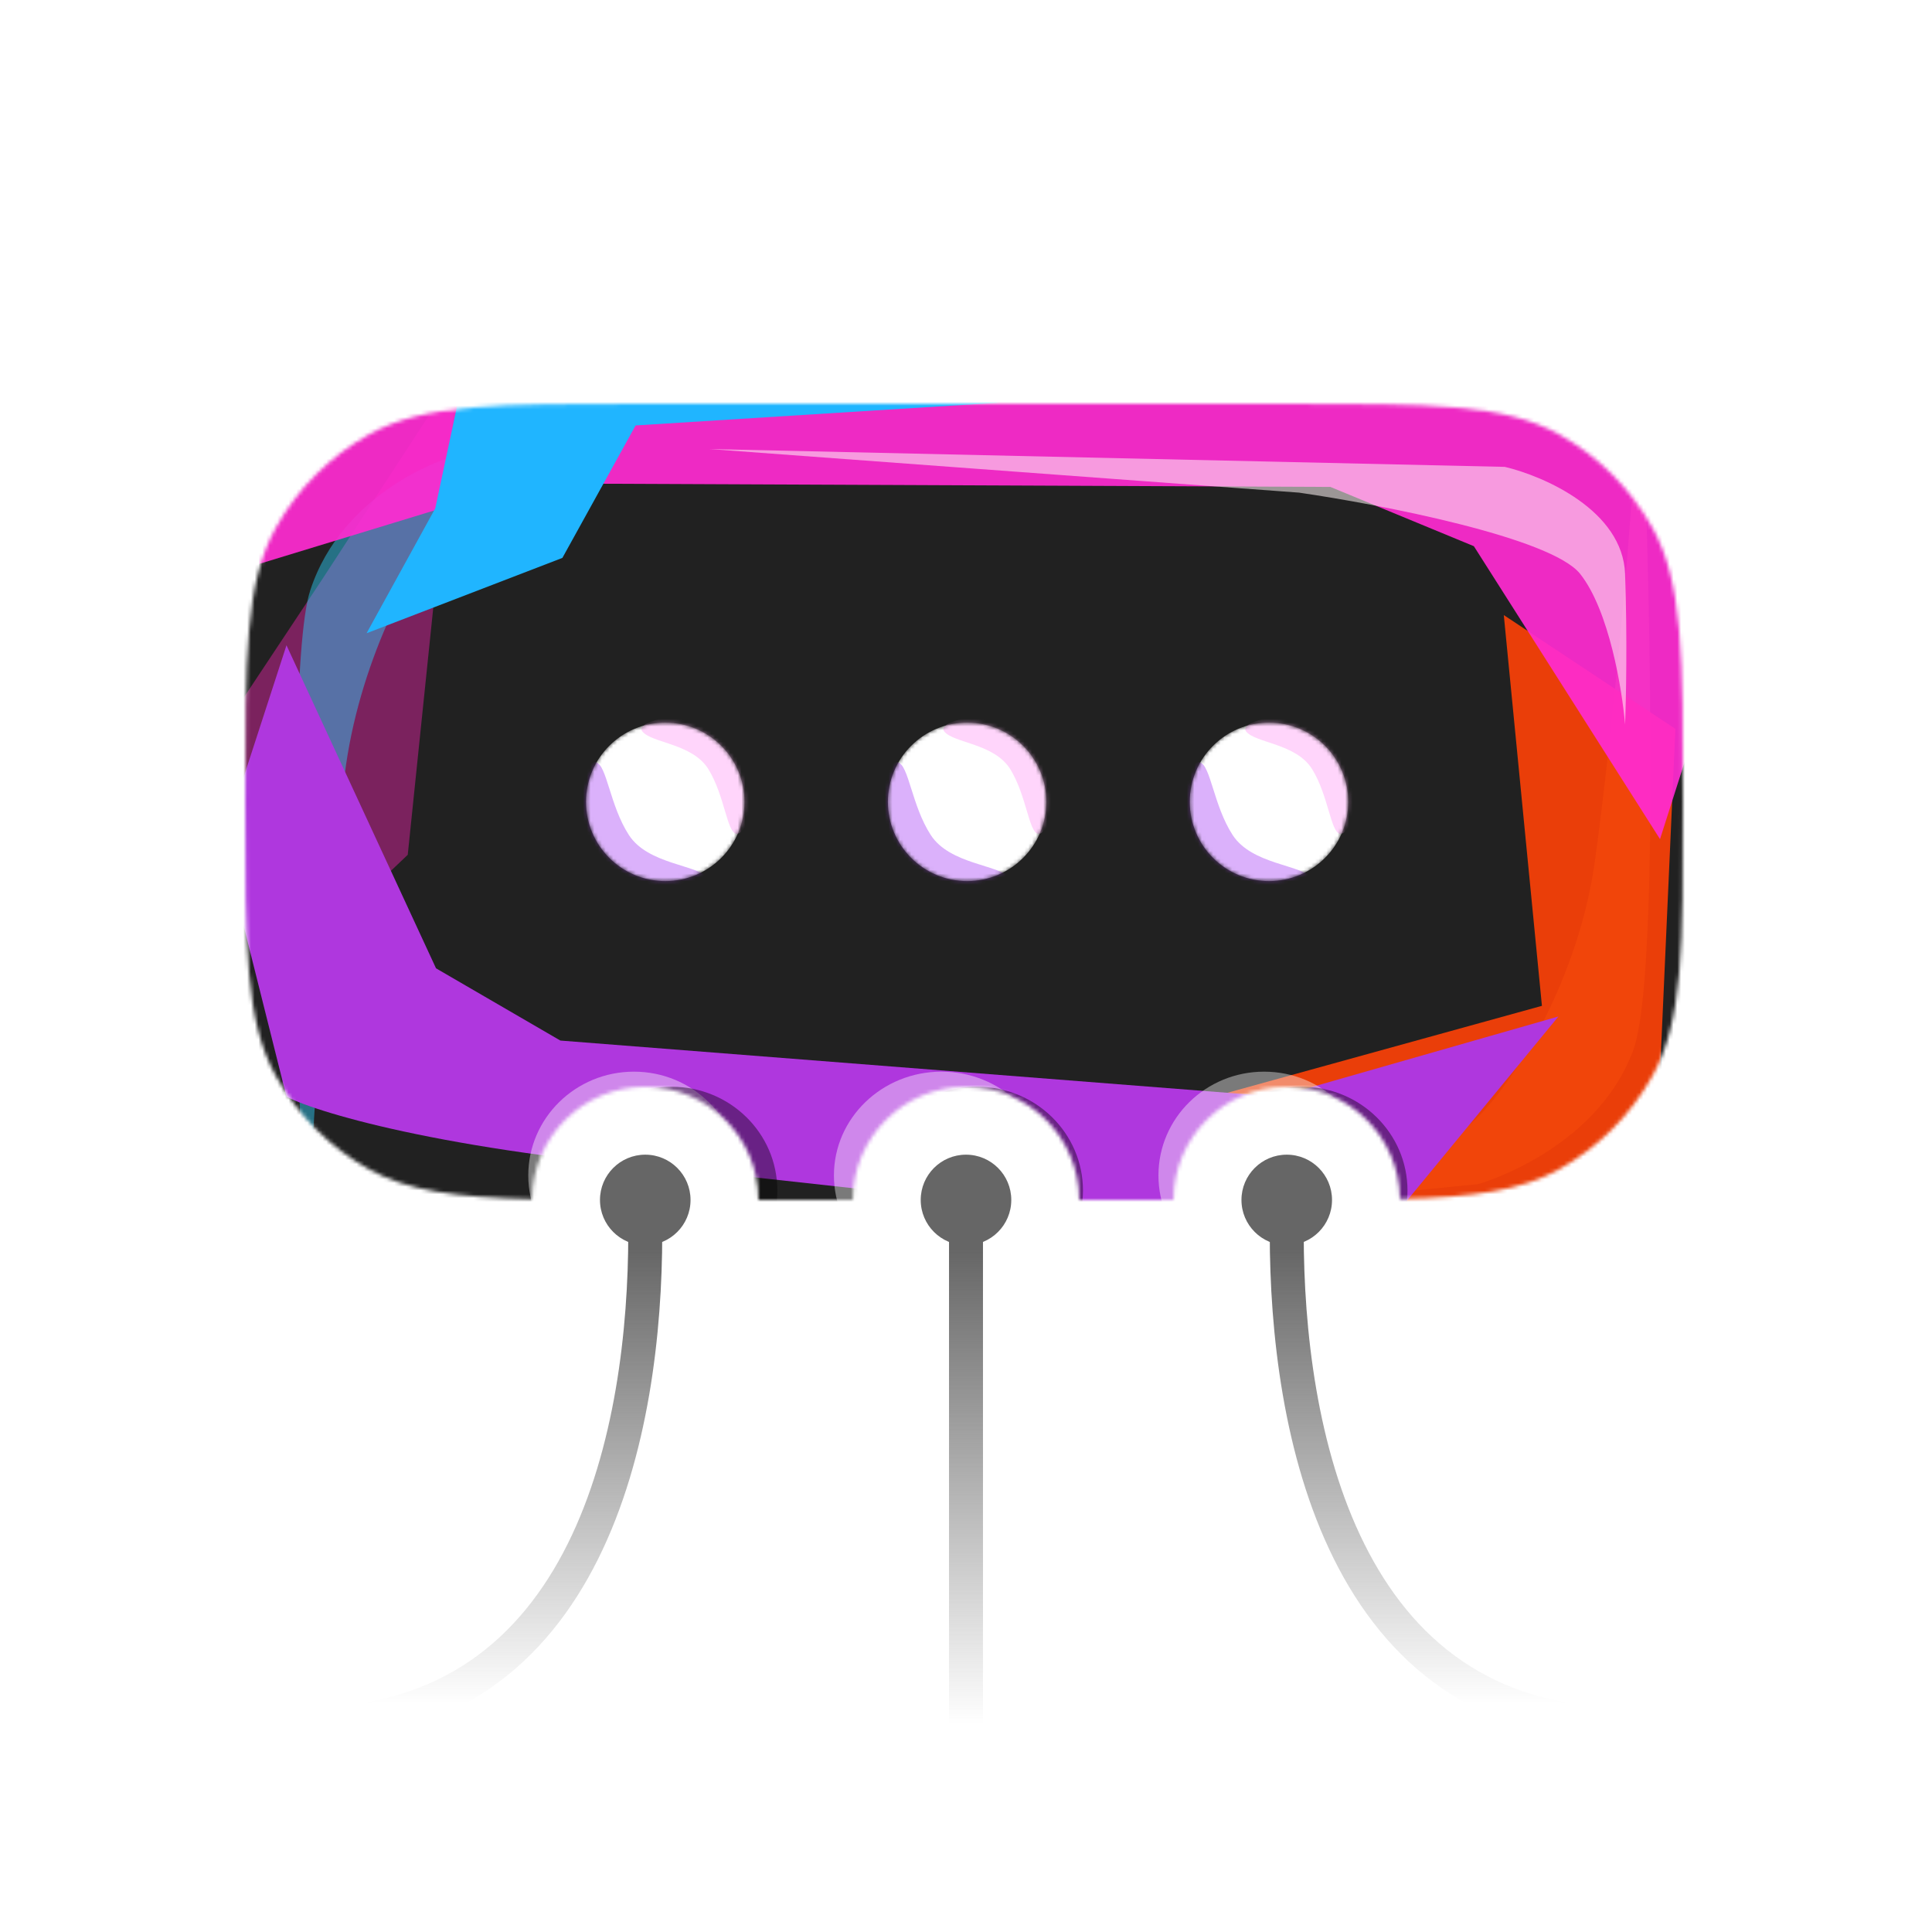 <svg width="512" height="512" viewBox="0 0 512 512" fill="none" xmlns="http://www.w3.org/2000/svg">
<mask id="mask0_4_164" style="mask-type:alpha" maskUnits="userSpaceOnUse" x="65" y="107" width="381" height="211">
<path d="M340.5 107C379.272 107 398.659 107 413.203 115.122C423.555 120.903 432.097 129.445 437.878 139.797C446 154.341 446 173.728 446 212.5C446 251.272 446 270.659 437.878 285.203C432.097 295.555 423.555 304.097 413.203 309.878C403.098 315.521 390.655 317.241 370.996 317.767C370.871 301.306 357.491 288 341 288C324.431 288 311 301.431 311 318H286C286 301.431 272.569 288 256 288C239.431 288 226 301.431 226 318H201C201 301.431 187.569 288 171 288C154.501 288 141.114 301.319 141.002 317.792C120.765 317.298 108.072 315.616 97.797 309.878C87.445 304.097 78.903 295.555 73.122 285.203C65 270.659 65 251.272 65 212.5C65 173.728 65 154.341 73.122 139.797C78.903 129.445 87.445 120.903 97.797 115.122C112.341 107 131.728 107 170.5 107H340.5Z" fill="white"/>
</mask>
<g mask="url(#mask0_4_164)">
<rect x="53" y="89" width="404" height="242" fill="#212121"/>
<g filter="url(#filter0_f_4_164)">
<path d="M52.241 203.499L85.432 153.457L121.296 98.369L108.059 226.532L76.422 256.626L52.241 203.499Z" fill="#ED24AA" fill-opacity="0.44"/>
</g>
<g filter="url(#filter1_f_4_164)">
<path d="M109.964 299.616C135.023 309.069 322.936 305.228 291.456 305.228C259.976 305.228 184.423 295.902 156.907 291.509C129.392 287.116 104.027 272.312 93.857 261.888C83.686 251.465 74 218 74 218L77.39 261.888C77.39 261.888 84.905 290.163 109.964 299.616Z" fill="#FF9CE6" fill-opacity="0.43"/>
</g>
<g filter="url(#filter2_f_4_164)">
<path d="M82.19 156.539C73.629 182.907 82.38 378.774 81.542 345.945C80.704 313.117 87.797 234.095 91.353 205.291C94.909 176.487 108.686 149.667 118.59 138.801C128.495 127.935 160.906 117 160.906 117L118.152 121.629C118.152 121.629 90.75 130.17 82.19 156.539Z" fill="#2CCEFA" fill-opacity="0.46"/>
</g>
<g filter="url(#filter3_f_4_164)">
<path d="M432.866 278.236C442.711 251.416 433.353 52.422 434.205 85.777C435.056 119.132 426.717 199.448 422.571 228.727C418.425 258.006 402.629 285.302 391.3 296.374C379.971 307.447 342.978 318.661 342.978 318.661L391.746 313.821C391.746 313.821 423.02 305.056 432.866 278.236Z" fill="#FFFF41" fill-opacity="0.4"/>
</g>
<g filter="url(#filter4_f_4_164)">
<path d="M319.507 291.189L280 349L364.067 325.876L438.487 316.324L444 193.162L398.521 163L408.627 266.557L319.507 291.189Z" fill="#FB4007" fill-opacity="0.92"/>
</g>
<g filter="url(#filter5_f_4_164)">
<path d="M138.603 128.103L352.56 129.041L390.59 144.748L439.922 222.381L455.895 172.313L433.053 110.091C422.474 106.397 381.98 98.989 304.631 98.911L108.896 92.851L56.48 153.164L138.603 128.103Z" fill="#FF2BD1" fill-opacity="0.92"/>
</g>
<g filter="url(#filter6_f_4_164)">
<path d="M338.638 290.649L148.502 275.759L115.551 256.615L75.921 171L59 223.114L75.921 290.649C85.123 295.258 120.716 305.751 189.468 310.856L363.128 330L413 269.378L338.638 290.649Z" fill="#AF37DE"/>
</g>
<g filter="url(#filter7_f_4_164)">
<path d="M398.792 123.727L188 119L344.27 130.554C365.9 133.705 411.079 142.423 418.758 152.086C426.437 161.75 429.893 182.722 430.661 192C430.917 185.698 431.275 168.892 430.661 152.086C430.046 135.281 409.159 126.177 398.792 123.727Z" fill="#FFF5F5" fill-opacity="0.55"/>
</g>
<g filter="url(#filter8_f_4_164)">
<path d="M149.039 147.849L97.144 167.818L115.344 134.718L121.375 106.443L234.881 92.836L264.433 106.73L168.443 112.749L149.039 147.849Z" fill="#20B5FF"/>
</g>
<g filter="url(#filter9_f_4_164)">
<ellipse cx="335" cy="311.5" rx="28" ry="27.5" fill="white" fill-opacity="0.4"/>
</g>
<g filter="url(#filter10_f_4_164)">
<ellipse cx="345" cy="315.5" rx="28" ry="27.5" fill="black" fill-opacity="0.4"/>
</g>
<g filter="url(#filter11_f_4_164)">
<ellipse cx="249.5" cy="311.5" rx="28.5" ry="27.5" fill="white" fill-opacity="0.4"/>
</g>
<g filter="url(#filter12_f_4_164)">
<ellipse cx="259" cy="315.5" rx="28" ry="27.5" fill="black" fill-opacity="0.4"/>
</g>
<g filter="url(#filter13_f_4_164)">
<ellipse cx="168" cy="311.5" rx="28" ry="27.5" fill="white" fill-opacity="0.4"/>
</g>
<g filter="url(#filter14_f_4_164)">
<ellipse cx="178" cy="315.5" rx="28" ry="27.5" fill="black" fill-opacity="0.4"/>
</g>
<mask id="mask1_4_164" style="mask-type:alpha" maskUnits="userSpaceOnUse" x="155" y="191" width="43" height="43">
<circle cx="176.3" cy="212.5" r="21" fill="white"/>
</mask>
<g mask="url(#mask1_4_164)">
<circle cx="176.3" cy="212.5" r="21" fill="white"/>
<g filter="url(#filter15_f_4_164)">
<circle cx="180.5" cy="206.5" r="11.5" fill="white" fill-opacity="0.54"/>
</g>
<g filter="url(#filter16_f_4_164)">
<path d="M166.666 221.292C171.758 229.14 184.854 229.14 187.764 232.708C190.674 236.275 165.938 241.984 156.481 228.427C147.023 214.87 155.026 201.313 157.936 202.027C160.846 202.741 161.573 213.443 166.666 221.292Z" fill="#A945F6" fill-opacity="0.42"/>
</g>
<g filter="url(#filter17_f_4_164)">
<path d="M187.778 203.913C183.535 196.961 172.622 196.961 170.197 193.802C167.772 190.642 188.385 185.586 196.266 197.593C204.147 209.601 197.479 221.608 195.053 220.976C192.628 220.344 192.022 210.865 187.778 203.913Z" fill="#FFB4F8" fill-opacity="0.56"/>
</g>
</g>
<mask id="mask2_4_164" style="mask-type:alpha" maskUnits="userSpaceOnUse" x="235" y="191" width="43" height="43">
<circle cx="256.3" cy="212.5" r="21" fill="white"/>
</mask>
<g mask="url(#mask2_4_164)">
<circle cx="256.3" cy="212.5" r="21" fill="white"/>
<g filter="url(#filter18_f_4_164)">
<circle cx="260.5" cy="206.5" r="11.5" fill="white" fill-opacity="0.54"/>
</g>
<g filter="url(#filter19_f_4_164)">
<path d="M246.666 221.292C251.758 229.14 264.854 229.14 267.764 232.708C270.674 236.275 245.938 241.984 236.481 228.427C227.023 214.87 235.026 201.313 237.936 202.027C240.846 202.741 241.573 213.443 246.666 221.292Z" fill="#A945F6" fill-opacity="0.42"/>
</g>
<g filter="url(#filter20_f_4_164)">
<path d="M267.778 203.913C263.535 196.961 252.622 196.961 250.197 193.802C247.772 190.642 268.385 185.586 276.266 197.593C284.147 209.601 277.479 221.608 275.053 220.976C272.628 220.344 272.022 210.865 267.778 203.913Z" fill="#FFB4F8" fill-opacity="0.56"/>
</g>
</g>
<mask id="mask3_4_164" style="mask-type:alpha" maskUnits="userSpaceOnUse" x="315" y="191" width="43" height="43">
<circle cx="336.3" cy="212.5" r="21" fill="white"/>
</mask>
<g mask="url(#mask3_4_164)">
<circle cx="336.3" cy="212.5" r="21" fill="white"/>
<g filter="url(#filter21_f_4_164)">
<circle cx="340.5" cy="206.5" r="11.5" fill="white" fill-opacity="0.54"/>
</g>
<g filter="url(#filter22_f_4_164)">
<path d="M326.666 221.292C331.758 229.14 344.854 229.14 347.764 232.708C350.674 236.275 325.938 241.984 316.481 228.427C307.023 214.87 315.026 201.313 317.936 202.027C320.846 202.741 321.573 213.443 326.666 221.292Z" fill="#A945F6" fill-opacity="0.42"/>
</g>
<g filter="url(#filter23_f_4_164)">
<path d="M347.778 203.913C343.535 196.961 332.622 196.961 330.197 193.802C327.772 190.642 348.385 185.586 356.266 197.593C364.147 209.601 357.479 221.608 355.053 220.976C352.628 220.344 352.022 210.865 347.778 203.913Z" fill="#FFB4F8" fill-opacity="0.56"/>
</g>
</g>
</g>
<circle cx="171" cy="318" r="12" fill="#666666"/>
<circle cx="256" cy="318" r="12" fill="#666666"/>
<circle cx="341" cy="318" r="12" fill="#666666"/>
<path d="M256 327V457" stroke="url(#paint0_linear_4_164)" stroke-width="9"/>
<path d="M171 327C171 378.071 156.922 457 81 457" stroke="url(#paint1_linear_4_164)" stroke-width="9"/>
<path d="M341 327C341 378.071 355.078 457 431 457" stroke="url(#paint2_linear_4_164)" stroke-width="9"/>
<defs>
<filter id="filter0_f_4_164" x="-22.759" y="23.369" width="219.055" height="308.256" filterUnits="userSpaceOnUse" color-interpolation-filters="sRGB">
<feFlood flood-opacity="0" result="BackgroundImageFix"/>
<feBlend mode="normal" in="SourceGraphic" in2="BackgroundImageFix" result="shape"/>
<feGaussianBlur stdDeviation="37.5" result="effect1_foregroundBlur_4_164"/>
</filter>
<filter id="filter1_f_4_164" x="56.2" y="200.2" width="256.6" height="123.6" filterUnits="userSpaceOnUse" color-interpolation-filters="sRGB">
<feFlood flood-opacity="0" result="BackgroundImageFix"/>
<feBlend mode="normal" in="SourceGraphic" in2="BackgroundImageFix" result="shape"/>
<feGaussianBlur stdDeviation="8.9" result="effect1_foregroundBlur_4_164"/>
</filter>
<filter id="filter2_f_4_164" x="55.503" y="94.1" width="128.302" height="278.443" filterUnits="userSpaceOnUse" color-interpolation-filters="sRGB">
<feFlood flood-opacity="0" result="BackgroundImageFix"/>
<feBlend mode="normal" in="SourceGraphic" in2="BackgroundImageFix" result="shape"/>
<feGaussianBlur stdDeviation="11.45" result="effect1_foregroundBlur_4_164"/>
</filter>
<filter id="filter3_f_4_164" x="320.078" y="59.12" width="140.23" height="282.44" filterUnits="userSpaceOnUse" color-interpolation-filters="sRGB">
<feFlood flood-opacity="0" result="BackgroundImageFix"/>
<feBlend mode="normal" in="SourceGraphic" in2="BackgroundImageFix" result="shape"/>
<feGaussianBlur stdDeviation="11.45" result="effect1_foregroundBlur_4_164"/>
</filter>
<filter id="filter4_f_4_164" x="204" y="87" width="316" height="338" filterUnits="userSpaceOnUse" color-interpolation-filters="sRGB">
<feFlood flood-opacity="0" result="BackgroundImageFix"/>
<feBlend mode="normal" in="SourceGraphic" in2="BackgroundImageFix" result="shape"/>
<feGaussianBlur stdDeviation="38" result="effect1_foregroundBlur_4_164"/>
</filter>
<filter id="filter5_f_4_164" x="-18.72" y="17.651" width="549.814" height="279.93" filterUnits="userSpaceOnUse" color-interpolation-filters="sRGB">
<feFlood flood-opacity="0" result="BackgroundImageFix"/>
<feBlend mode="normal" in="SourceGraphic" in2="BackgroundImageFix" result="shape"/>
<feGaussianBlur stdDeviation="37.6" result="effect1_foregroundBlur_4_164"/>
</filter>
<filter id="filter6_f_4_164" x="-15" y="97" width="502" height="307" filterUnits="userSpaceOnUse" color-interpolation-filters="sRGB">
<feFlood flood-opacity="0" result="BackgroundImageFix"/>
<feBlend mode="normal" in="SourceGraphic" in2="BackgroundImageFix" result="shape"/>
<feGaussianBlur stdDeviation="37" result="effect1_foregroundBlur_4_164"/>
</filter>
<filter id="filter7_f_4_164" x="165.1" y="96.1" width="288.8" height="118.8" filterUnits="userSpaceOnUse" color-interpolation-filters="sRGB">
<feFlood flood-opacity="0" result="BackgroundImageFix"/>
<feBlend mode="normal" in="SourceGraphic" in2="BackgroundImageFix" result="shape"/>
<feGaussianBlur stdDeviation="11.45" result="effect1_foregroundBlur_4_164"/>
</filter>
<filter id="filter8_f_4_164" x="18.544" y="14.236" width="324.489" height="232.182" filterUnits="userSpaceOnUse" color-interpolation-filters="sRGB">
<feFlood flood-opacity="0" result="BackgroundImageFix"/>
<feBlend mode="normal" in="SourceGraphic" in2="BackgroundImageFix" result="shape"/>
<feGaussianBlur stdDeviation="39.3" result="effect1_foregroundBlur_4_164"/>
</filter>
<filter id="filter9_f_4_164" x="286.8" y="263.8" width="96.4" height="95.4" filterUnits="userSpaceOnUse" color-interpolation-filters="sRGB">
<feFlood flood-opacity="0" result="BackgroundImageFix"/>
<feBlend mode="normal" in="SourceGraphic" in2="BackgroundImageFix" result="shape"/>
<feGaussianBlur stdDeviation="10.1" result="effect1_foregroundBlur_4_164"/>
</filter>
<filter id="filter10_f_4_164" x="304.4" y="275.4" width="81.2" height="80.2" filterUnits="userSpaceOnUse" color-interpolation-filters="sRGB">
<feFlood flood-opacity="0" result="BackgroundImageFix"/>
<feBlend mode="normal" in="SourceGraphic" in2="BackgroundImageFix" result="shape"/>
<feGaussianBlur stdDeviation="6.3" result="effect1_foregroundBlur_4_164"/>
</filter>
<filter id="filter11_f_4_164" x="200.8" y="263.8" width="97.4" height="95.4" filterUnits="userSpaceOnUse" color-interpolation-filters="sRGB">
<feFlood flood-opacity="0" result="BackgroundImageFix"/>
<feBlend mode="normal" in="SourceGraphic" in2="BackgroundImageFix" result="shape"/>
<feGaussianBlur stdDeviation="10.1" result="effect1_foregroundBlur_4_164"/>
</filter>
<filter id="filter12_f_4_164" x="218.4" y="275.4" width="81.2" height="80.2" filterUnits="userSpaceOnUse" color-interpolation-filters="sRGB">
<feFlood flood-opacity="0" result="BackgroundImageFix"/>
<feBlend mode="normal" in="SourceGraphic" in2="BackgroundImageFix" result="shape"/>
<feGaussianBlur stdDeviation="6.3" result="effect1_foregroundBlur_4_164"/>
</filter>
<filter id="filter13_f_4_164" x="119.8" y="263.8" width="96.4" height="95.4" filterUnits="userSpaceOnUse" color-interpolation-filters="sRGB">
<feFlood flood-opacity="0" result="BackgroundImageFix"/>
<feBlend mode="normal" in="SourceGraphic" in2="BackgroundImageFix" result="shape"/>
<feGaussianBlur stdDeviation="10.1" result="effect1_foregroundBlur_4_164"/>
</filter>
<filter id="filter14_f_4_164" x="137.4" y="275.4" width="81.2" height="80.2" filterUnits="userSpaceOnUse" color-interpolation-filters="sRGB">
<feFlood flood-opacity="0" result="BackgroundImageFix"/>
<feBlend mode="normal" in="SourceGraphic" in2="BackgroundImageFix" result="shape"/>
<feGaussianBlur stdDeviation="6.3" result="effect1_foregroundBlur_4_164"/>
</filter>
<filter id="filter15_f_4_164" x="159.8" y="185.8" width="41.4" height="41.4" filterUnits="userSpaceOnUse" color-interpolation-filters="sRGB">
<feFlood flood-opacity="0" result="BackgroundImageFix"/>
<feBlend mode="normal" in="SourceGraphic" in2="BackgroundImageFix" result="shape"/>
<feGaussianBlur stdDeviation="4.6" result="effect1_foregroundBlur_4_164"/>
</filter>
<filter id="filter16_f_4_164" x="140.7" y="190.7" width="58.6" height="57.6" filterUnits="userSpaceOnUse" color-interpolation-filters="sRGB">
<feFlood flood-opacity="0" result="BackgroundImageFix"/>
<feBlend mode="normal" in="SourceGraphic" in2="BackgroundImageFix" result="shape"/>
<feGaussianBlur stdDeviation="5.65" result="effect1_foregroundBlur_4_164"/>
</filter>
<filter id="filter17_f_4_164" x="162" y="182" width="46" height="47" filterUnits="userSpaceOnUse" color-interpolation-filters="sRGB">
<feFlood flood-opacity="0" result="BackgroundImageFix"/>
<feBlend mode="normal" in="SourceGraphic" in2="BackgroundImageFix" result="shape"/>
<feGaussianBlur stdDeviation="4" result="effect1_foregroundBlur_4_164"/>
</filter>
<filter id="filter18_f_4_164" x="239.8" y="185.8" width="41.4" height="41.4" filterUnits="userSpaceOnUse" color-interpolation-filters="sRGB">
<feFlood flood-opacity="0" result="BackgroundImageFix"/>
<feBlend mode="normal" in="SourceGraphic" in2="BackgroundImageFix" result="shape"/>
<feGaussianBlur stdDeviation="4.6" result="effect1_foregroundBlur_4_164"/>
</filter>
<filter id="filter19_f_4_164" x="220.7" y="190.7" width="58.6" height="57.6" filterUnits="userSpaceOnUse" color-interpolation-filters="sRGB">
<feFlood flood-opacity="0" result="BackgroundImageFix"/>
<feBlend mode="normal" in="SourceGraphic" in2="BackgroundImageFix" result="shape"/>
<feGaussianBlur stdDeviation="5.65" result="effect1_foregroundBlur_4_164"/>
</filter>
<filter id="filter20_f_4_164" x="242" y="182" width="46" height="47" filterUnits="userSpaceOnUse" color-interpolation-filters="sRGB">
<feFlood flood-opacity="0" result="BackgroundImageFix"/>
<feBlend mode="normal" in="SourceGraphic" in2="BackgroundImageFix" result="shape"/>
<feGaussianBlur stdDeviation="4" result="effect1_foregroundBlur_4_164"/>
</filter>
<filter id="filter21_f_4_164" x="319.8" y="185.8" width="41.4" height="41.4" filterUnits="userSpaceOnUse" color-interpolation-filters="sRGB">
<feFlood flood-opacity="0" result="BackgroundImageFix"/>
<feBlend mode="normal" in="SourceGraphic" in2="BackgroundImageFix" result="shape"/>
<feGaussianBlur stdDeviation="4.6" result="effect1_foregroundBlur_4_164"/>
</filter>
<filter id="filter22_f_4_164" x="300.7" y="190.7" width="58.6" height="57.6" filterUnits="userSpaceOnUse" color-interpolation-filters="sRGB">
<feFlood flood-opacity="0" result="BackgroundImageFix"/>
<feBlend mode="normal" in="SourceGraphic" in2="BackgroundImageFix" result="shape"/>
<feGaussianBlur stdDeviation="5.65" result="effect1_foregroundBlur_4_164"/>
</filter>
<filter id="filter23_f_4_164" x="322" y="182" width="46" height="47" filterUnits="userSpaceOnUse" color-interpolation-filters="sRGB">
<feFlood flood-opacity="0" result="BackgroundImageFix"/>
<feBlend mode="normal" in="SourceGraphic" in2="BackgroundImageFix" result="shape"/>
<feGaussianBlur stdDeviation="4" result="effect1_foregroundBlur_4_164"/>
</filter>
<linearGradient id="paint0_linear_4_164" x1="256.5" y1="331.194" x2="256.5" y2="457" gradientUnits="userSpaceOnUse">
<stop stop-color="#666666"/>
<stop offset="1" stop-color="#666666" stop-opacity="0"/>
</linearGradient>
<linearGradient id="paint1_linear_4_164" x1="126" y1="331.194" x2="126" y2="451.457" gradientUnits="userSpaceOnUse">
<stop stop-color="#666666"/>
<stop offset="1" stop-color="#666666" stop-opacity="0"/>
</linearGradient>
<linearGradient id="paint2_linear_4_164" x1="386" y1="331.194" x2="386" y2="451.457" gradientUnits="userSpaceOnUse">
<stop stop-color="#666666"/>
<stop offset="1" stop-color="#666666" stop-opacity="0"/>
</linearGradient>
</defs>
</svg>

